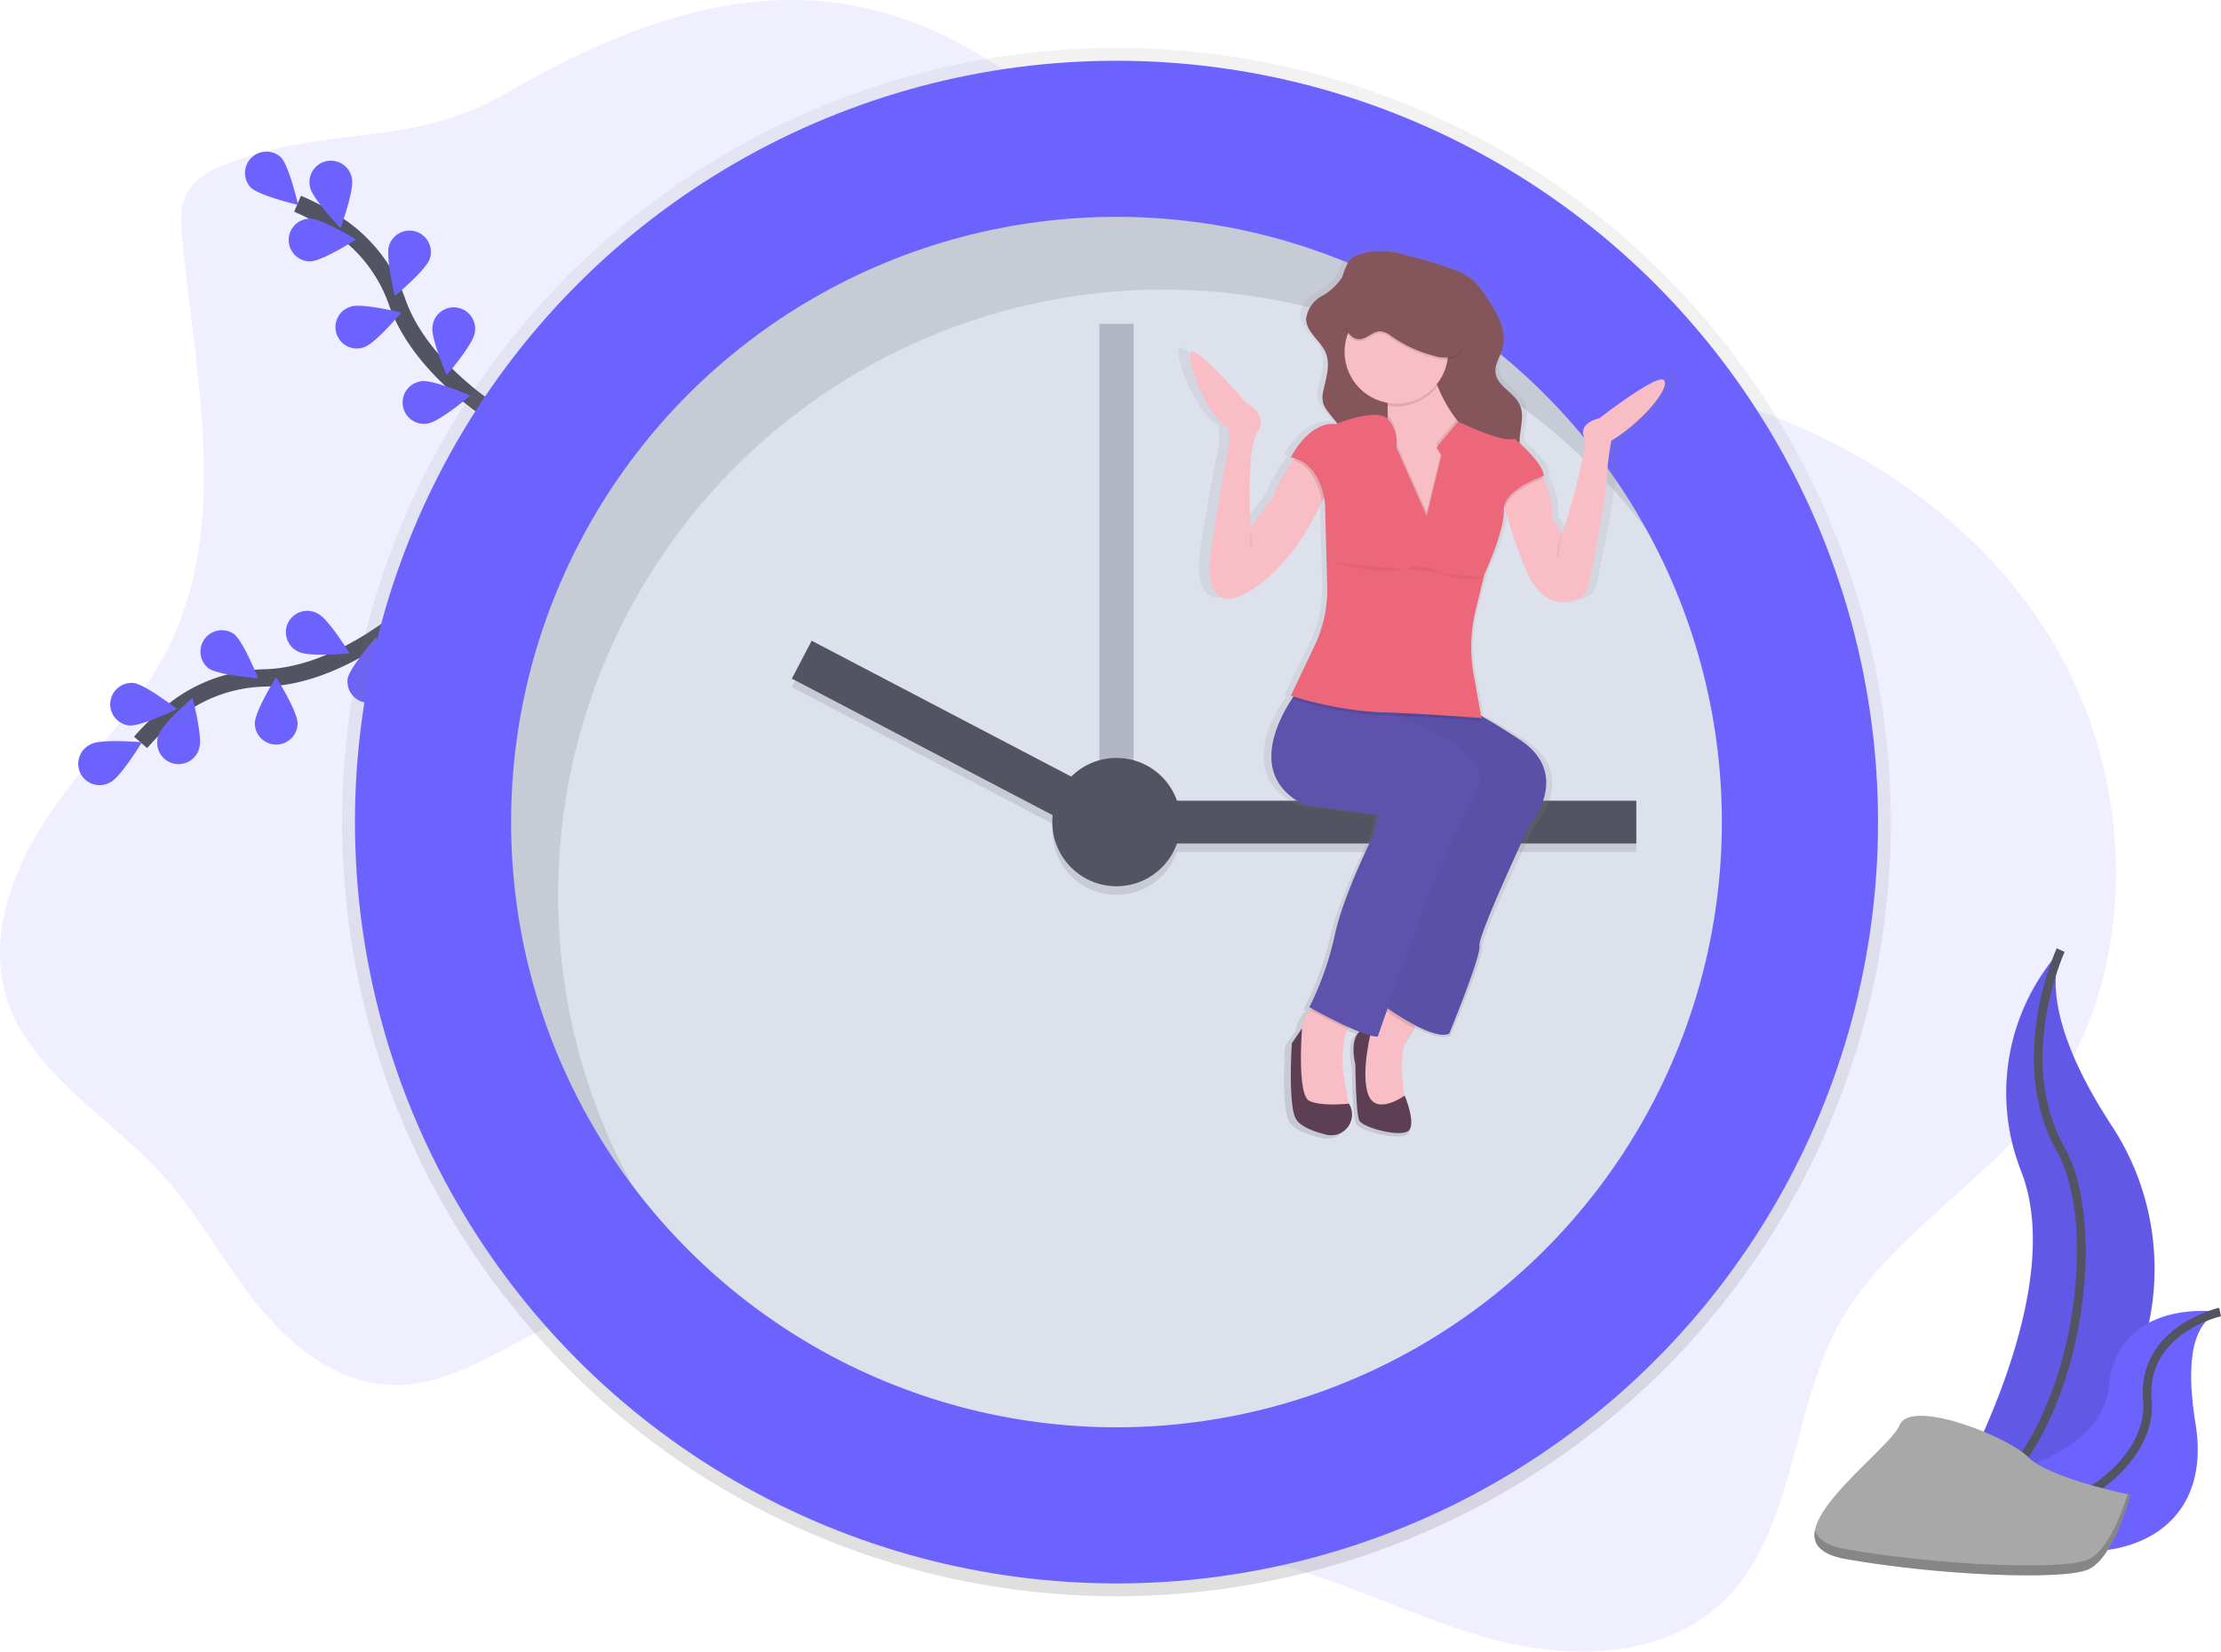 <svg xmlns="http://www.w3.org/2000/svg" xmlns:xlink="http://www.w3.org/1999/xlink" width="255.839" height="190.303" viewBox="0 0 255.839 190.303">
  <defs>
    <linearGradient id="linear-gradient" x1="0.5" y1="1" x2="0.5" gradientUnits="objectBoundingBox">
      <stop offset="0" stop-color="gray" stop-opacity="0.251"/>
      <stop offset="0.54" stop-color="gray" stop-opacity="0.122"/>
      <stop offset="1" stop-color="gray" stop-opacity="0.102"/>
    </linearGradient>
    <linearGradient id="linear-gradient-2" y2="0" xlink:href="#linear-gradient"/>
  </defs>
  <g id="Group_5678" data-name="Group 5678" transform="translate(-1490 -4332)">
    <path id="Path_5984" data-name="Path 5984" d="M106.811,82.918a8.089,8.089,0,0,0-4.1,2.994c-.927,1.57-.816,3.519-.643,5.335,1.5,15.751,5.463,32.5-1.375,46.769-3.319,6.922-8.871,12.468-13.286,18.754s-7.75,14.134-5.7,21.529c2.5,9.036,11.847,14.045,18.146,21,4.122,4.546,7.013,10.071,10.859,14.854s9.117,9,15.258,9.277c8.831.407,16.017-7.22,24.675-8.987,8.871-1.809,17.8,2.794,25,8.3s13.735,12.185,22.115,15.625c9.255,3.8,19.688,3.221,29.431,5.5,8.871,2.082,17.037,6.51,25.843,8.871s19.129,2.218,25.952-3.812c8.893-7.885,8.193-21.93,13.873-32.361,5.276-9.691,15.6-15.477,22.554-24.045,12.508-15.42,12.1-38.989,1.478-55.76S287.03,109.843,267.359,107.2c-8.871-1.19-18.005-1.028-26.533-3.736-22.827-7.244-36.412-33.2-59.717-38.6-14.814-3.428-29.222,2.508-41.84,9.815C128.315,81.018,118.21,78.19,106.811,82.918Z" transform="translate(1408.913 4268.136)" fill="#6c63ff" opacity="0.1"/>
    <path id="Path_5993" data-name="Path 5993" d="M178.57,347.69s-8.41,7.937-17.436,8.173a17.517,17.517,0,0,0-10.44,3.713,29.464,29.464,0,0,0-3.9,3.713" transform="translate(1359.4 4054.247)" fill="none" stroke="#535461" stroke-miterlimit="10" stroke-width="2"/>
    <path id="Path_5997" data-name="Path 5997" d="M119.124,410.75c1.212-.616,5.84-.207,5.84-.207s-2.4,3.98-3.612,4.6a2.464,2.464,0,1,1-2.218-4.389Z" transform="translate(1381.374 4006.982)" fill="#6c63ff"/>
    <path id="Path_5998" data-name="Path 5998" d="M135.474,383.226c1.353.143,5.014,3,5.014,3s-4.189,2.035-5.529,1.895a2.464,2.464,0,0,1,.515-4.9Z" transform="translate(1369.895 4027.471)" fill="#6c63ff"/>
    <path id="Path_5994" data-name="Path 5994" d="M178.625,358.965c1.094.806,2.814,5.123,2.814,5.123s-4.635-.352-5.729-1.156a2.464,2.464,0,0,1,2.915-3.967Z" transform="translate(1338.296 4046.063)" fill="#6c63ff"/>
    <path id="Path_5995" data-name="Path 5995" d="M218.473,349.837c1.215.609,3.639,4.573,3.639,4.573s-4.628.436-5.842-.172a2.464,2.464,0,1,1,2.2-4.4Z" transform="translate(1308.155 4052.872)" fill="#6c63ff"/>
    <path id="Path_5999" data-name="Path 5999" d="M159.428,395.913c.4-1.3-.779-5.793-.779-5.793s-3.519,3.036-3.923,4.334a2.464,2.464,0,1,0,4.7,1.459Z" transform="translate(1353.53 4022.272)" fill="#6c63ff"/>
    <path id="Path_6000" data-name="Path 6000" d="M205.133,385.813c0-1.36-2.476-5.293-2.476-5.293s-2.449,3.943-2.447,5.308a2.464,2.464,0,1,0,4.928-.015Z" transform="translate(1319.143 4029.507)" fill="#6c63ff"/>
    <path id="Path_5996" data-name="Path 5996" d="M248.38,367.405c.227-1.34-1.547-5.635-1.547-5.635s-3.083,3.479-3.307,4.82a2.464,2.464,0,0,0,4.854.818Z" transform="translate(1286.515 4043.637)" fill="#6c63ff"/>
    <path id="Path_5987" data-name="Path 5987" d="M244.8,184.574s-10.13-5.564-13.141-14.087a17.517,17.517,0,0,0-6.744-8.794,29.462,29.462,0,0,0-4.741-2.563" transform="translate(1304.101 4196.344)" fill="none" stroke="#535461" stroke-miterlimit="10" stroke-width="2"/>
    <path id="Path_5985" data-name="Path 5985" d="M199.756,135.412c.959.963,1.991,5.495,1.991,5.495s-4.524-1.06-5.483-2.025a2.464,2.464,0,0,1,3.492-3.469Z" transform="translate(1322.594 4214.703)" fill="#6c63ff"/>
    <path id="Path_5986" data-name="Path 5986" d="M230.655,141.084c.281,1.331-1.313,5.695-1.313,5.695s-3.221-3.349-3.5-4.682a2.464,2.464,0,1,1,4.817-1.015Z" transform="translate(1299.888 4211.502)" fill="#6c63ff"/>
    <path id="Path_5988" data-name="Path 5988" d="M267.334,175.077c-.429,1.289-4.009,4.253-4.009,4.253s-1.089-4.517-.66-5.808a2.467,2.467,0,1,1,4.682,1.555Z" transform="translate(1272.154 4186.772)" fill="#6c63ff"/>
    <path id="Path_5990" data-name="Path 5990" d="M288.068,210.515c-.2,1.343-3.233,4.869-3.233,4.869s-1.838-4.268-1.634-5.611a2.464,2.464,0,1,1,4.867.739Z" transform="translate(1256.614 4159.847)" fill="#6c63ff"/>
    <path id="Path_5989" data-name="Path 5989" d="M218.537,171.013c1.36-.015,5.273-2.523,5.273-2.523s-3.97-2.415-5.33-2.4a2.464,2.464,0,1,0,.057,4.928Z" transform="translate(1307.211 4191.1)" fill="#6c63ff"/>
    <path id="Path_5991" data-name="Path 5991" d="M241.18,211.609c1.291-.421,4.275-3.984,4.275-3.984s-4.512-1.116-5.8-.695a2.464,2.464,0,1,0,1.528,4.682Z" transform="translate(1290.767 4160.395)" fill="#6c63ff"/>
    <path id="Path_5992" data-name="Path 5992" d="M272.179,246.934c1.345-.2,4.889-3.2,4.889-3.2s-4.258-1.863-5.6-1.666a2.464,2.464,0,1,0,.715,4.872Z" transform="translate(1267.111 4133.856)" fill="#6c63ff"/>
    <circle id="Ellipse_83" data-name="Ellipse 83" cx="89.2" cy="89.2" r="89.2" transform="translate(1529.409 4337.521)" fill="url(#linear-gradient)"/>
    <circle id="Ellipse_84" data-name="Ellipse 84" cx="87.722" cy="87.722" r="87.722" transform="translate(1530.888 4339)" fill="#6c63ff"/>
    <circle id="Ellipse_85" data-name="Ellipse 85" cx="69.734" cy="69.734" r="69.734" transform="translate(1548.875 4356.987)" fill="#dde1ec"/>
    <rect id="Rectangle_1113" data-name="Rectangle 1113" width="3.943" height="61.602" transform="translate(1616.638 4369.308)" fill="#535461" opacity="0.3"/>
    <g id="Group_5664" data-name="Group 5664" transform="translate(1581.195 4406.805)" opacity="0.1">
      <rect id="Rectangle_1092" data-name="Rectangle 1092" width="55.689" height="4.928" transform="translate(41.604 18.438)"/>
      <rect id="Rectangle_1093" data-name="Rectangle 1093" width="4.928" height="39.554" transform="translate(0 4.366) rotate(-62.36)"/>
      <circle id="Ellipse_70" data-name="Ellipse 70" cx="7.392" cy="7.392" r="7.392" transform="translate(30.022 13.51)"/>
    </g>
    <rect id="Rectangle_1114" data-name="Rectangle 1114" width="55.689" height="4.928" transform="translate(1622.798 4424.257)" fill="#535461"/>
    <rect id="Rectangle_1112" data-name="Rectangle 1112" width="39.554" height="4.928" transform="translate(1583.498 4405.825) rotate(27.64)" fill="#535461"/>
    <circle id="Ellipse_86" data-name="Ellipse 86" cx="7.392" cy="7.392" r="7.392" transform="translate(1611.217 4419.329)" fill="#535461"/>
    <g id="Group_5663" data-name="Group 5663" transform="translate(1548.87 4356.987)" opacity="0.1">
      <path id="Path_5907" data-name="Path 5907" d="M325.421,243.382a69.739,69.739,0,0,1,125.462-41.929,69.741,69.741,0,1,0-116.87,75.48A69.416,69.416,0,0,1,325.421,243.382Z" transform="translate(-320 -165.27)"/>
    </g>
    <path id="Path_6001" data-name="Path 6001" d="M689.24,194.249c-.828-.8-7.8,4.435-7.8,4.435s-2.481.453-1.89,2.156-2.6,11.239-2.6,11.239l-1.3-1.816a7.8,7.8,0,0,0-1.032-4.583c-.047-.076-.094-.15-.14-.219l.227-.079c-.086-1.163-1.947-2.935-2.935-3.8v-.375c.062-1.39.618-2.856,0-4.115-.7-1.437-2.747-2.159-2.92-3.736-.1-.941.532-1.791.813-2.7.67-2.168-.722-4.381-2.053-6.249a8.736,8.736,0,0,0-1.629-1.878,7.9,7.9,0,0,0-1.956-1.045,50.037,50.037,0,0,0-5.953-1.725,9.482,9.482,0,0,0-5.667-.113,2.787,2.787,0,0,0-1.232.707,7.623,7.623,0,0,0-.833,1.89,6.736,6.736,0,0,1-2.494,2.245,3.583,3.583,0,0,0-1.885,2.634c0,1.575,1.8,2.565,2.4,4.031.562,1.365,0,2.885-.313,4.324a2.9,2.9,0,0,0-.037,1.427,3.066,3.066,0,0,0,.552.961c.372.493.771.951,1.168,1.419l-.182.071c-3.307-.34-5.433,3.859-5.433,3.859.153.032.3.069.441.111l-.14.182a17.929,17.929,0,0,0-2.427,4.246l-2.711,3.632s-.591-9.083.828-11.125-1.3-3.292-1.3-3.292-5.914-6.584-6.734-6.017,2.008,7.72,4.49,8.856a10.905,10.905,0,0,1-.247,3.745c-.3.934-1.89,10.785-1.89,10.785s-1.417,8.287,5.081,4.189c4.221-2.656,6.949-7.23,8.339-10.1q.145-.3.273-.579a6.924,6.924,0,0,1,.131.924l.246,9.494a14.41,14.41,0,0,1-1.493,6.781l-2.9,5.872.323.1-.195.281c-1.907,2.807-5.15,9.117,1.525,12.333l8.871,1.136-.473,2.269s-3.662,6.924-4.726,11.692a35.036,35.036,0,0,1-3.073,8.4l.274.145c-.057.064-.116.131-.173.2a4.283,4.283,0,0,0-1.025,2.149l-1.2,1.705s-.473,7.037.473,8.743c.517.931,2.235,1.523,3.7,1.868a2.434,2.434,0,0,0,2.767-3.57l-.015-.025h-.022c-.246-1.146-1-4.7-.754-6.052.069-.384.133-.766.165-1.156a4.086,4.086,0,0,1,.458-1.461c.039-.076.081-.15.123-.224l.128.054c.4.17.789.33,1.161.471-.577.525-.986,1.611-.493,3.846,0,0,.047,5.591.473,6.471s5.2,2.043,6.025,1.136-.532-4.031-.532-4.031l-.042.03c-.273-1.811-.611-5.054.219-6.33.335-.515.66-1.047.951-1.545l.18-.308h0c1.543.769,3.174,1.348,4.066.946,0,0,3.9-9.083,3.662-10.216s6.025-13.964,6.025-13.964,5.315-5.914-1.18-9.989c-2.062-1.3-3.566-2.171-4.657-2.76l-.914-4.78a17.475,17.475,0,0,1,.246-7.555l.986-3.76h0l.081-.32s2.481-5.108,2.363-7.493a1.727,1.727,0,0,1,.062-.55q.041.17.089.355a45.8,45.8,0,0,0,2.568,7.235c1.885,4.253,4.682,3.915,6.214,3.312a2.122,2.122,0,0,0,1.308-1.533c.552-2.646,2.067-10.061,2.164-12.109a34.451,34.451,0,0,1,.591-4.768C686.761,199.017,690.068,195.045,689.24,194.249Z" transform="translate(993.801 4181.174)" fill="url(#linear-gradient-2)"/>
    <path id="Path_6010" data-name="Path 6010" d="M724.118,531.519s-.52,1.042-1.232,2.294c-.278.493-.589,1.023-.907,1.533-1.126,1.8,0,7.54,0,7.54l-2.464.338-2.464-1.232-.451-4.164v-3.046l2.809-3.142,1.232-1.36Z" transform="translate(929.997 3916.649)" fill="#f8bdc5"/>
    <g id="Group_5669" data-name="Group 5669" transform="translate(1649.401 4446.929)" opacity="0.1">
      <path id="Path_5910" data-name="Path 5910" d="M732.694,531.519s-.52,1.042-1.232,2.294a30.54,30.54,0,0,1-3.149-1.937l-.217-.153-.116-.084,1.232-1.36Z" transform="translate(-727.98 -530.28)"/>
    </g>
    <path id="Path_6004" data-name="Path 6004" d="M734.718,400.99s-5.966,12.717-5.739,13.843-3.489,10.13-3.489,10.13c-.848.4-2.4-.175-3.874-.936a30.354,30.354,0,0,1-3.2-1.971l-.217-.153-.131-.094,9.792-27.125-8.664-6.355-.641-.471L714.68,385l11.828,2.139s.411-.052,2.587,1.165c1.045.584,2.5,1.459,4.5,2.775C739.779,395.137,734.718,400.99,734.718,400.99Z" transform="translate(931.444 4026.131)" fill="#5e52ad"/>
    <g id="Group_5665" data-name="Group 5665" transform="translate(1646.124 4411.131)" opacity="0.03">
      <path id="Path_5912" data-name="Path 5912" d="M734.718,400.99s-5.966,12.717-5.739,13.843-3.489,10.13-3.489,10.13c-.848.4-2.4-.175-3.874-.936a30.354,30.354,0,0,1-3.2-1.971l-.217-.153-.131-.094,9.792-27.125-8.664-6.355-.641-.471L714.68,385l11.828,2.139s.411-.052,2.587,1.165c1.045.584,2.5,1.459,4.5,2.775C739.779,395.137,734.718,400.99,734.718,400.99Z" transform="translate(-714.68 -385)"/>
    </g>
    <path id="Path_6011" data-name="Path 6011" d="M715.948,544.4s-2.927-.451-1.912,4.278c0,0,.044,5.544.451,6.407s4.953,2.026,5.739,1.126-.508-3.994-.508-3.994-3.319,2.42-4.221-.17S715.948,544.4,715.948,544.4Z" transform="translate(932.09 3906.014)" fill="#5d3e53"/>
    <path id="Path_6012" data-name="Path 6012" d="M693.572,533.917a3.551,3.551,0,0,0-.766,1.064,4.169,4.169,0,0,0-.436,1.449c-.03.384-.091.766-.155,1.146-.281,1.6.8,6.357.8,6.357l-4.278.675-1.575-1.688-.338-3.713a13.456,13.456,0,0,0,.675-3.943,4.131,4.131,0,0,1,.986-2.464,6.771,6.771,0,0,1,1.141-1.131S694.473,533.129,693.572,533.917Z" transform="translate(952.439 3915.602)" fill="#f8bdc5"/>
    <g id="Group_5670" data-name="Group 5670" transform="translate(1640.929 4447.267)" opacity="0.1">
      <path id="Path_5915" data-name="Path 5915" d="M698.681,533.9a3.549,3.549,0,0,0-.766,1.064c-1.752-.791-3.593-1.789-4.263-2.159l-.052-.027a6.777,6.777,0,0,1,1.141-1.131S699.583,533.114,698.681,533.9Z" transform="translate(-693.6 -531.65)"/>
    </g>
    <path id="Path_6005" data-name="Path 6005" d="M698.825,397.614s-2.812,5.29-4.615,9.679c-1.183,2.883-3.627,9.748-5.175,14.119l-.227.646c-.68,1.934-1.133,3.243-1.133,3.243a2.93,2.93,0,0,1-.885-.131c-.266-.071-.564-.168-.882-.286l-.357-.136c-.355-.138-.739-.3-1.106-.466-1.789-.8-3.7-1.838-4.388-2.218l-.261-.145a35.6,35.6,0,0,0,2.935-8.336c1.013-4.726,4.5-11.581,4.5-11.581l.451-2.252-8.442-1.126c-6.36-3.179-3.27-9.445-1.454-12.227a16.432,16.432,0,0,1,1-1.4l6.754,1.478s1.065.34,3.43,1.387l1.087.493c1.326.609,2.957,1.392,4.928,2.4C701.636,394.117,698.825,397.614,698.825,397.614Z" transform="translate(961.031 4026.131)" fill="#5e52ad"/>
    <path id="Path_6013" data-name="Path 6013" d="M691.239,553.385a2.39,2.39,0,0,1-2.637,3.538c-1.382-.343-3.021-.929-3.514-1.853-.9-1.688-.451-8.666-.451-8.666l1.183-1.745s-.619,7.71.845,8.378,4.559.313,4.559.313Z" transform="translate(954.167 3905.813)" fill="#5d3e53"/>
    <path id="Path_6006" data-name="Path 6006" d="M697.828,181.686a2.631,2.631,0,0,0-1.183.7,8.112,8.112,0,0,0-.794,1.875,6.459,6.459,0,0,1-2.375,2.218,3.529,3.529,0,0,0-1.8,2.612c0,1.562,1.725,2.543,2.287,3.994.535,1.355,0,2.861-.3,4.288a3,3,0,0,0-.035,1.414,3.073,3.073,0,0,0,.527.954c1.087,1.478,2.437,2.789,3.164,4.472a13.845,13.845,0,0,1,.85,4.078,20.491,20.491,0,0,1,.039,6,.607.607,0,0,0,0,.362.562.562,0,0,0,.288.246,5.914,5.914,0,0,0,8.006-2.957c.493-1.116.682-2.464,1.658-3.189a.831.831,0,0,1,.4-.18,1.16,1.16,0,0,1,.641.214,6.31,6.31,0,0,0,4.214.424,3.917,3.917,0,0,0,2.289-1.138c1.111-1.321.493-3.295.567-5.017.059-1.377.589-2.831,0-4.078-.665-1.424-2.619-2.139-2.782-3.7-.1-.931.508-1.777.776-2.674.638-2.151-.687-4.344-1.954-6.195a8.575,8.575,0,0,0-1.55-1.86,7.442,7.442,0,0,0-1.863-1.035,45.528,45.528,0,0,0-5.667-1.708A8.578,8.578,0,0,0,697.828,181.686Z" transform="translate(948.776 4179.636)" fill="#85555c"/>
    <path id="Path_6014" data-name="Path 6014" d="M732.028,253.013H725.5V242.433a19.7,19.7,0,0,0,.34-3.08v-1.06a5.448,5.448,0,0,0-1.008-3.29c-1.8-2.026,5.852-1.688,5.852-1.688a19.085,19.085,0,0,0,.912,2.725,16.572,16.572,0,0,0,2.193,3.861,8.934,8.934,0,0,0,2.974,2.531C741.256,244.685,732.028,253.013,732.028,253.013Z" transform="translate(924.001 4140.455)" fill="#f8bdc5"/>
    <g id="Group_5671" data-name="Group 5671" transform="translate(1648.55 4373.749)" opacity="0.1">
      <path id="Path_5920" data-name="Path 5920" d="M731.565,236.041a5.975,5.975,0,0,1-5.756,2.252A5.448,5.448,0,0,0,724.8,235c-1.8-2.026,5.852-1.688,5.852-1.688A19.047,19.047,0,0,0,731.565,236.041Z" transform="translate(-724.526 -233.294)"/>
    </g>
    <circle id="Ellipse_87" data-name="Ellipse 87" cx="5.966" cy="5.966" r="5.966" transform="translate(1644.884 4366.57)" fill="#f8bdc5"/>
    <path id="Path_6015" data-name="Path 6015" d="M795.435,248.34a35.442,35.442,0,0,0-.562,4.726c-.091,2.028-1.535,9.381-2.063,12.005a2.082,2.082,0,0,1-1.247,1.52c-1.464.6-4.125.934-5.914-3.282a46.669,46.669,0,0,1-2.447-7.171,19.389,19.389,0,0,1-.493-2.508l3.943-2.139a4.855,4.855,0,0,1,.931,1.2,7.993,7.993,0,0,1,.986,4.544l1.232,1.8s3.038-9.455,2.464-11.143,1.8-2.139,1.8-2.139,6.641-5.175,7.429-4.389S799.148,246.088,795.435,248.34Z" transform="translate(880.177 4134.437)" fill="#f8bdc5"/>
    <path id="Path_6002" data-name="Path 6002" d="M653.61,243.007a26.589,26.589,0,0,1-1.06,2.587c-1.326,2.851-3.923,7.392-7.944,10.019-6.19,4.051-4.84-4.164-4.84-4.164s1.515-9.768,1.8-10.692a11.683,11.683,0,0,0,.224-3.713c-2.363-1.126-5.064-8.215-4.278-8.78s6.407,5.966,6.407,5.966,2.59,1.232,1.232,3.265-.789,11.029-.789,11.029l2.6-3.6a17.968,17.968,0,0,1,2.314-4.209c.493-.673.838-1.079.838-1.079Z" transform="translate(989.699 4144.271)" fill="#f8bdc5"/>
    <g id="Group_5672" data-name="Group 5672" transform="translate(1662.882 4385.926)" opacity="0.1">
      <path id="Path_5923" data-name="Path 5923" d="M787.571,283.908c-.828.306-4.034,1.6-4.389,3.45a19.392,19.392,0,0,1-.493-2.508l3.943-2.139a4.858,4.858,0,0,1,.939,1.2Z" transform="translate(-782.69 -282.71)"/>
    </g>
    <g id="Group_5666" data-name="Group 5666" transform="translate(1638.983 4383.905)" opacity="0.1">
      <path id="Path_5924" data-name="Path 5924" d="M690.027,277.883a26.6,26.6,0,0,1-1.06,2.587c-.153-1.114-.781-3.962-3.267-4.881.493-.673.838-1.079.838-1.079Z" transform="translate(-685.7 -274.51)"/>
    </g>
    <g id="Group_5673" data-name="Group 5673" transform="translate(1649.5 4379.807)" opacity="0.1">
      <path id="Path_5925" data-name="Path 5925" d="M734.91,271.541h-6.53V260.96a19.709,19.709,0,0,0,.34-3.08,4.061,4.061,0,0,1,1.01,3.3l3.489,7.885,1.69-6.971-.562-.9,2.316-2.755a8.935,8.935,0,0,0,2.974,2.531C744.138,263.212,734.91,271.541,734.91,271.541Z" transform="translate(-728.38 -257.88)"/>
    </g>
    <g id="Group_5667" data-name="Group 5667" transform="translate(1638.815 4411.131)" opacity="0.1">
      <path id="Path_5926" data-name="Path 5926" d="M706.847,388.943s-5.115-.407-9.553-.6l-.446-.02c-.631-.025-1.232-.044-1.821-.059a40.789,40.789,0,0,1-10.007-1.873A16.437,16.437,0,0,1,686.025,385l6.754,1.478s1.064.34,3.43,1.387L692.328,385l11.828,2.139s.411-.052,2.587,1.165Z" transform="translate(-685.02 -385)"/>
    </g>
    <path id="Path_6007" data-name="Path 6007" d="M701.865,262.506l-.562-.9,2.5-2.989s5.152,2.526,6.5,1.971c0,0,3.265,2.711,3.376,4.278,0,0-4.726,1.575-4.615,3.943s-2.242,7.427-2.242,7.427l-.986,4.046a18.009,18.009,0,0,0-.246,7.491l.9,5.01s-7.092-.562-11.828-.675a41.019,41.019,0,0,1-10.13-1.912l2.762-5.813a14.785,14.785,0,0,0,1.424-6.722l-.246-9.41s-.224-4.726-3.943-5.515c0,0,2.026-4.164,5.175-3.827,0,0,4.588-1.915,5.951-.621a4.055,4.055,0,0,1,1.028,3.322l3.489,7.885Z" transform="translate(954.164 4121.958)" fill="#ed677b"/>
    <g id="Group_5668" data-name="Group 5668" transform="translate(1644.875 4363.943)" opacity="0.1">
      <path id="Path_5928" data-name="Path 5928" d="M711.283,200.863c.9,0,1.614-.959,2.518-.909a2.565,2.565,0,0,1,1.257.591,15.339,15.339,0,0,0,4.807,2.218,4.194,4.194,0,0,0,2.045.148,1.744,1.744,0,0,0,1.375-1.377,2.348,2.348,0,0,0-.118-.894,11.057,11.057,0,0,0-4.815-6.355,3.791,3.791,0,0,0-3.117-.653,6.181,6.181,0,0,0-2.218,1.922,8.427,8.427,0,0,1-1.725,1.4c-.493.3-1.232.493-1.515,1.04C709.243,199.013,710.083,200.853,711.283,200.863Z" transform="translate(-709.613 -193.5)"/>
    </g>
    <path id="Path_6008" data-name="Path 6008" d="M711.283,199.953c.9,0,1.614-.959,2.518-.909a2.565,2.565,0,0,1,1.257.591,15.339,15.339,0,0,0,4.807,2.218,4.194,4.194,0,0,0,2.045.148,1.744,1.744,0,0,0,1.375-1.377,2.348,2.348,0,0,0-.118-.894,11.057,11.057,0,0,0-4.815-6.355,3.791,3.791,0,0,0-3.117-.653,6.181,6.181,0,0,0-2.218,1.922,8.428,8.428,0,0,1-1.725,1.4c-.493.3-1.232.493-1.515,1.04C709.243,198.112,710.083,199.941,711.283,199.953Z" transform="translate(935.262 4171.129)" fill="#85555c"/>
    <path id="Path_6009" data-name="Path 6009" d="M705.32,326.79s5.515,2.025,9.117.451l1.8.113s2.994,2.1,6.16,1.161" transform="translate(938.497 4069.998)" opacity="0.05"/>
    <path id="Path_6016" data-name="Path 6016" d="M809.528,313.09s-.9,2.139-.451,2.814" transform="translate(860.401 4080.322)" opacity="0.05"/>
    <path id="Path_6003" data-name="Path 6003" d="M665.58,310.35s.451,2.139,0,2.814" transform="translate(968.445 4082.386)" opacity="0.05"/>
    <path id="Path_6018" data-name="Path 6018" d="M1000.164,508.14a24.616,24.616,0,0,0-4.49,25.607c5.82,15.3-9.975,40.737-9.975,40.737s.17-.025.493-.079a30.015,30.015,0,0,0,19.92-45.943C1001.724,521.771,998.131,513.926,1000.164,508.14Z" transform="translate(727.206 3933.334)" fill="#6c63ff"/>
    <path id="Path_6019" data-name="Path 6019" d="M1000.164,508.84a24.616,24.616,0,0,0-4.49,25.607c5.82,15.3-9.975,40.734-9.975,40.734s.17-.025.493-.079a30.015,30.015,0,0,0,19.92-45.943C1001.724,522.471,998.131,514.626,1000.164,508.84Z" transform="translate(727.206 3932.806)" opacity="0.1"/>
    <path id="Path_6020" data-name="Path 6020" d="M1000.157,508.14s-5.82,12.636,0,22.946.986,39.241-14.467,43.4" transform="translate(727.213 3933.334)" fill="none" stroke="#535461" stroke-miterlimit="10" stroke-width="1"/>
    <path id="Path_6021" data-name="Path 6021" d="M1010.463,676.966s-11.764-1.873-12.835,8.669-22.628,12-22.628,12l.4.269c17.791,11.68,34.8,7.439,32.235-8.07C1006.693,684.073,1006.772,678.282,1010.463,676.966Z" transform="translate(735.269 3806.205)" fill="#6c63ff"/>
    <path id="Path_6022" data-name="Path 6022" d="M1010.494,677.36s-9.132,2-8.378,10.307-13.552,18.256-27.075,10.366" transform="translate(735.239 3805.812)" fill="none" stroke="#535461" stroke-miterlimit="10" stroke-width="1"/>
    <path id="Path_6017" data-name="Path 6017" d="M965.672,734.987s-9.265-1.853-11.737-4.324-13.589-6.794-14.824-3.7-16.677,13.589-6.177,15.443,24.708,2.464,27.8,1.232S965.672,734.987,965.672,734.987Z" transform="translate(769.711 3769.24)" fill="#a8a8a8"/>
    <path id="Path_6023" data-name="Path 6023" d="M932.941,768.873c10.5,1.853,24.708,2.464,27.8,1.232,2.353-.941,3.987-5.461,4.633-7.565l.308.064s-1.853,7.412-4.941,8.646-17.3.618-27.8-1.232c-3.031-.535-3.9-1.791-3.57-3.381C929.627,767.675,930.684,768.474,932.941,768.873Z" transform="translate(769.704 3741.621)" opacity="0.2"/>
  </g>
</svg>
